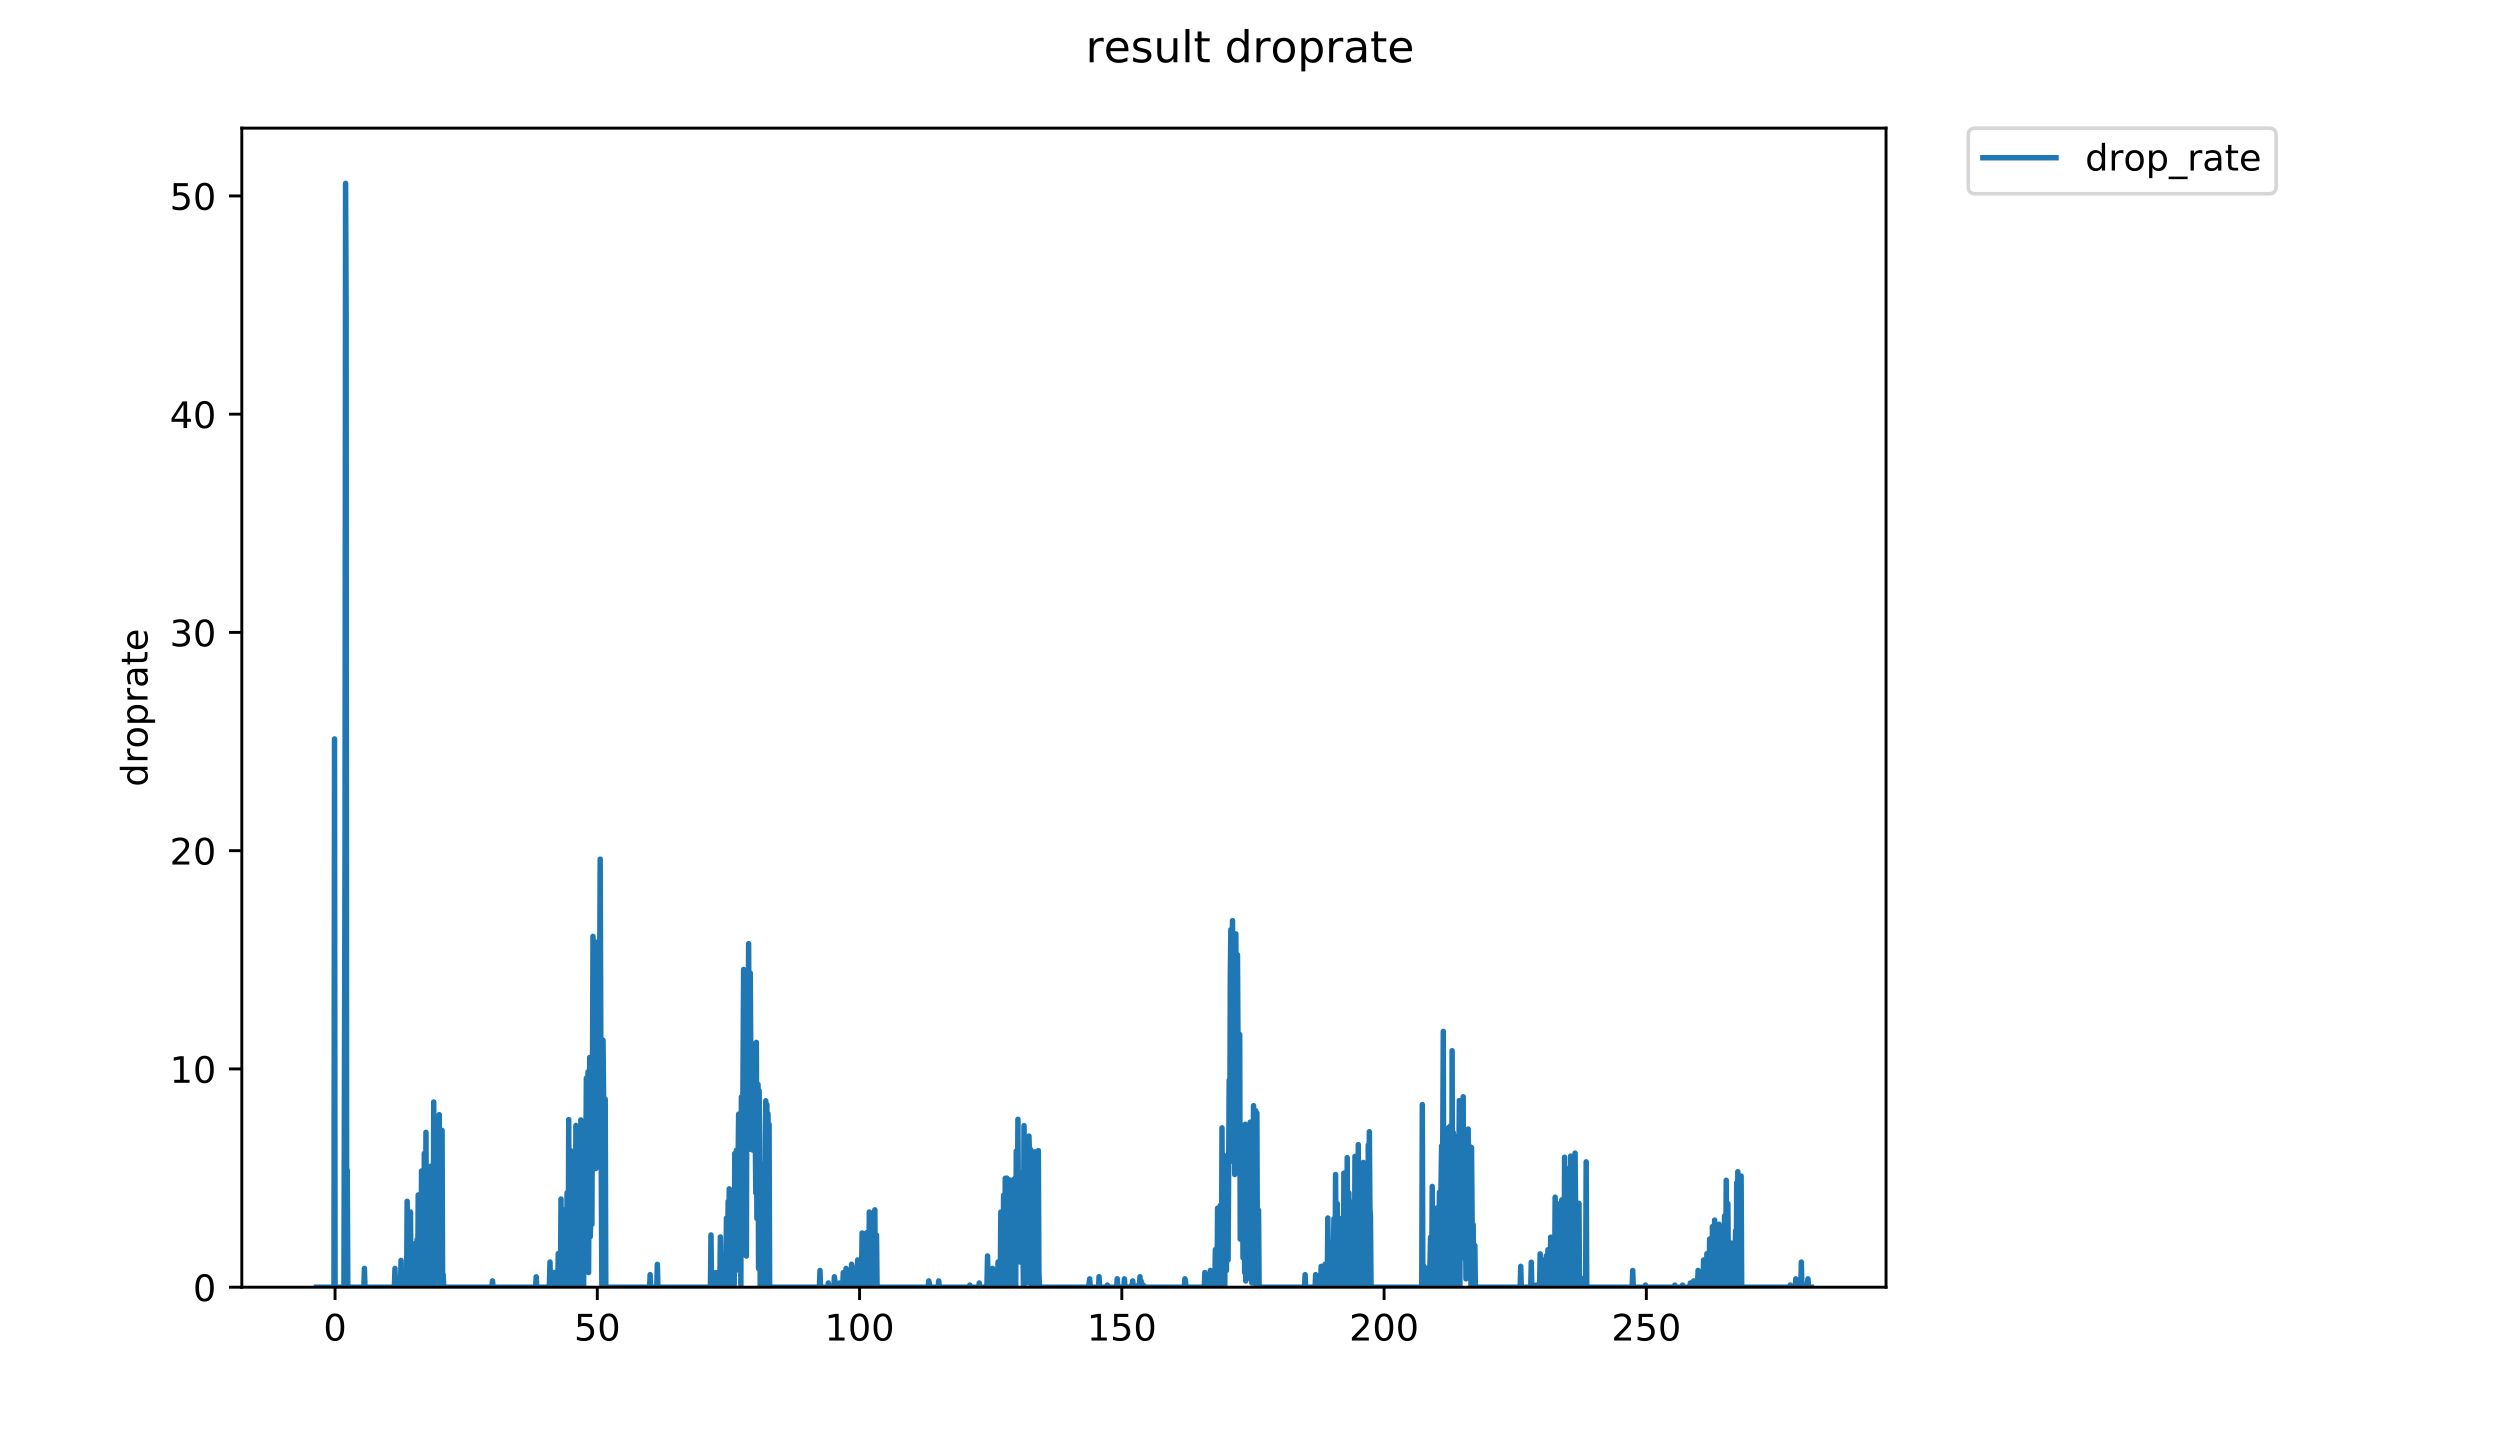 <?xml version="1.0" encoding="utf-8" standalone="no"?>
<!DOCTYPE svg PUBLIC "-//W3C//DTD SVG 1.1//EN"
  "http://www.w3.org/Graphics/SVG/1.1/DTD/svg11.dtd">
<!-- Created with matplotlib (https://matplotlib.org/) -->
<svg height="396pt" version="1.1" viewBox="0 0 684 396" width="684pt" xmlns="http://www.w3.org/2000/svg" xmlns:xlink="http://www.w3.org/1999/xlink">
 <defs>
  <style type="text/css">
*{stroke-linecap:butt;stroke-linejoin:round;}
  </style>
 </defs>
 <g id="figure_1">
  <g id="patch_1">
   <path d="M 0 396 
L 684 396 
L 684 0 
L 0 0 
z
" style="fill:#ffffff;"/>
  </g>
  <g id="axes_1">
   <g id="patch_2">
    <path d="M 66.159 352.174 
L 516.019 352.174 
L 516.019 35.062 
L 66.159 35.062 
z
" style="fill:#ffffff;"/>
   </g>
   <g id="matplotlib.axis_1">
    <g id="xtick_1">
     <g id="line2d_1">
      <defs>
       <path d="M 0 0 
L 0 3.5 
" id="m9bf08bf7fd" style="stroke:#000000;stroke-width:0.8;"/>
      </defs>
      <g>
       <use style="stroke:#000000;stroke-width:0.8;" x="91.668" xlink:href="#m9bf08bf7fd" y="352.174"/>
      </g>
     </g>
     <g id="text_1">
      <!-- 0 -->
      <defs>
       <path d="M 31.781 66.406 
Q 24.172 66.406 20.328 58.906 
Q 16.5 51.422 16.5 36.375 
Q 16.5 21.391 20.328 13.891 
Q 24.172 6.391 31.781 6.391 
Q 39.453 6.391 43.281 13.891 
Q 47.125 21.391 47.125 36.375 
Q 47.125 51.422 43.281 58.906 
Q 39.453 66.406 31.781 66.406 
z
M 31.781 74.219 
Q 44.047 74.219 50.516 64.516 
Q 56.984 54.828 56.984 36.375 
Q 56.984 17.969 50.516 8.266 
Q 44.047 -1.422 31.781 -1.422 
Q 19.531 -1.422 13.062 8.266 
Q 6.594 17.969 6.594 36.375 
Q 6.594 54.828 13.062 64.516 
Q 19.531 74.219 31.781 74.219 
z
" id="DejaVuSans-48"/>
      </defs>
      <g transform="translate(88.487 366.773)scale(0.1 -0.1)">
       <use xlink:href="#DejaVuSans-48"/>
      </g>
     </g>
    </g>
    <g id="xtick_2">
     <g id="line2d_2">
      <g>
       <use style="stroke:#000000;stroke-width:0.8;" x="163.423" xlink:href="#m9bf08bf7fd" y="352.174"/>
      </g>
     </g>
     <g id="text_2">
      <!-- 50 -->
      <defs>
       <path d="M 10.797 72.906 
L 49.516 72.906 
L 49.516 64.594 
L 19.828 64.594 
L 19.828 46.734 
Q 21.969 47.469 24.109 47.828 
Q 26.266 48.188 28.422 48.188 
Q 40.625 48.188 47.75 41.5 
Q 54.891 34.812 54.891 23.391 
Q 54.891 11.625 47.562 5.094 
Q 40.234 -1.422 26.906 -1.422 
Q 22.312 -1.422 17.547 -0.641 
Q 12.797 0.141 7.719 1.703 
L 7.719 11.625 
Q 12.109 9.234 16.797 8.062 
Q 21.484 6.891 26.703 6.891 
Q 35.156 6.891 40.078 11.328 
Q 45.016 15.766 45.016 23.391 
Q 45.016 31 40.078 35.438 
Q 35.156 39.891 26.703 39.891 
Q 22.75 39.891 18.812 39.016 
Q 14.891 38.141 10.797 36.281 
z
" id="DejaVuSans-53"/>
      </defs>
      <g transform="translate(157.06 366.773)scale(0.1 -0.1)">
       <use xlink:href="#DejaVuSans-53"/>
       <use x="63.623" xlink:href="#DejaVuSans-48"/>
      </g>
     </g>
    </g>
    <g id="xtick_3">
     <g id="line2d_3">
      <g>
       <use style="stroke:#000000;stroke-width:0.8;" x="235.177" xlink:href="#m9bf08bf7fd" y="352.174"/>
      </g>
     </g>
     <g id="text_3">
      <!-- 100 -->
      <defs>
       <path d="M 12.406 8.297 
L 28.516 8.297 
L 28.516 63.922 
L 10.984 60.406 
L 10.984 69.391 
L 28.422 72.906 
L 38.281 72.906 
L 38.281 8.297 
L 54.391 8.297 
L 54.391 0 
L 12.406 0 
z
" id="DejaVuSans-49"/>
      </defs>
      <g transform="translate(225.633 366.773)scale(0.1 -0.1)">
       <use xlink:href="#DejaVuSans-49"/>
       <use x="63.623" xlink:href="#DejaVuSans-48"/>
       <use x="127.246" xlink:href="#DejaVuSans-48"/>
      </g>
     </g>
    </g>
    <g id="xtick_4">
     <g id="line2d_4">
      <g>
       <use style="stroke:#000000;stroke-width:0.8;" x="306.931" xlink:href="#m9bf08bf7fd" y="352.174"/>
      </g>
     </g>
     <g id="text_4">
      <!-- 150 -->
      <g transform="translate(297.387 366.773)scale(0.1 -0.1)">
       <use xlink:href="#DejaVuSans-49"/>
       <use x="63.623" xlink:href="#DejaVuSans-53"/>
       <use x="127.246" xlink:href="#DejaVuSans-48"/>
      </g>
     </g>
    </g>
    <g id="xtick_5">
     <g id="line2d_5">
      <g>
       <use style="stroke:#000000;stroke-width:0.8;" x="378.685" xlink:href="#m9bf08bf7fd" y="352.174"/>
      </g>
     </g>
     <g id="text_5">
      <!-- 200 -->
      <defs>
       <path d="M 19.188 8.297 
L 53.609 8.297 
L 53.609 0 
L 7.328 0 
L 7.328 8.297 
Q 12.938 14.109 22.625 23.891 
Q 32.328 33.688 34.812 36.531 
Q 39.547 41.844 41.422 45.531 
Q 43.312 49.219 43.312 52.781 
Q 43.312 58.594 39.234 62.25 
Q 35.156 65.922 28.609 65.922 
Q 23.969 65.922 18.812 64.312 
Q 13.672 62.703 7.812 59.422 
L 7.812 69.391 
Q 13.766 71.781 18.938 73 
Q 24.125 74.219 28.422 74.219 
Q 39.75 74.219 46.484 68.547 
Q 53.219 62.891 53.219 53.422 
Q 53.219 48.922 51.531 44.891 
Q 49.859 40.875 45.406 35.406 
Q 44.188 33.984 37.641 27.219 
Q 31.109 20.453 19.188 8.297 
z
" id="DejaVuSans-50"/>
      </defs>
      <g transform="translate(369.142 366.773)scale(0.1 -0.1)">
       <use xlink:href="#DejaVuSans-50"/>
       <use x="63.623" xlink:href="#DejaVuSans-48"/>
       <use x="127.246" xlink:href="#DejaVuSans-48"/>
      </g>
     </g>
    </g>
    <g id="xtick_6">
     <g id="line2d_6">
      <g>
       <use style="stroke:#000000;stroke-width:0.8;" x="450.44" xlink:href="#m9bf08bf7fd" y="352.174"/>
      </g>
     </g>
     <g id="text_6">
      <!-- 250 -->
      <g transform="translate(440.896 366.773)scale(0.1 -0.1)">
       <use xlink:href="#DejaVuSans-50"/>
       <use x="63.623" xlink:href="#DejaVuSans-53"/>
       <use x="127.246" xlink:href="#DejaVuSans-48"/>
      </g>
     </g>
    </g>
   </g>
   <g id="matplotlib.axis_2">
    <g id="ytick_1">
     <g id="line2d_7">
      <defs>
       <path d="M 0 0 
L -3.5 0 
" id="m2b1a799f7c" style="stroke:#000000;stroke-width:0.8;"/>
      </defs>
      <g>
       <use style="stroke:#000000;stroke-width:0.8;" x="66.159" xlink:href="#m2b1a799f7c" y="352.174"/>
      </g>
     </g>
     <g id="text_7">
      <!-- 0 -->
      <g transform="translate(52.796 355.973)scale(0.1 -0.1)">
       <use xlink:href="#DejaVuSans-48"/>
      </g>
     </g>
    </g>
    <g id="ytick_2">
     <g id="line2d_8">
      <g>
       <use style="stroke:#000000;stroke-width:0.8;" x="66.159" xlink:href="#m2b1a799f7c" y="292.46"/>
      </g>
     </g>
     <g id="text_8">
      <!-- 10 -->
      <g transform="translate(46.434 296.259)scale(0.1 -0.1)">
       <use xlink:href="#DejaVuSans-49"/>
       <use x="63.623" xlink:href="#DejaVuSans-48"/>
      </g>
     </g>
    </g>
    <g id="ytick_3">
     <g id="line2d_9">
      <g>
       <use style="stroke:#000000;stroke-width:0.8;" x="66.159" xlink:href="#m2b1a799f7c" y="232.745"/>
      </g>
     </g>
     <g id="text_9">
      <!-- 20 -->
      <g transform="translate(46.434 236.544)scale(0.1 -0.1)">
       <use xlink:href="#DejaVuSans-50"/>
       <use x="63.623" xlink:href="#DejaVuSans-48"/>
      </g>
     </g>
    </g>
    <g id="ytick_4">
     <g id="line2d_10">
      <g>
       <use style="stroke:#000000;stroke-width:0.8;" x="66.159" xlink:href="#m2b1a799f7c" y="173.031"/>
      </g>
     </g>
     <g id="text_10">
      <!-- 30 -->
      <defs>
       <path d="M 40.578 39.312 
Q 47.656 37.797 51.625 33 
Q 55.609 28.219 55.609 21.188 
Q 55.609 10.406 48.188 4.484 
Q 40.766 -1.422 27.094 -1.422 
Q 22.516 -1.422 17.656 -0.516 
Q 12.797 0.391 7.625 2.203 
L 7.625 11.719 
Q 11.719 9.328 16.594 8.109 
Q 21.484 6.891 26.812 6.891 
Q 36.078 6.891 40.938 10.547 
Q 45.797 14.203 45.797 21.188 
Q 45.797 27.641 41.281 31.266 
Q 36.766 34.906 28.719 34.906 
L 20.219 34.906 
L 20.219 43.016 
L 29.109 43.016 
Q 36.375 43.016 40.234 45.922 
Q 44.094 48.828 44.094 54.297 
Q 44.094 59.906 40.109 62.906 
Q 36.141 65.922 28.719 65.922 
Q 24.656 65.922 20.016 65.031 
Q 15.375 64.156 9.812 62.312 
L 9.812 71.094 
Q 15.438 72.656 20.344 73.438 
Q 25.25 74.219 29.594 74.219 
Q 40.828 74.219 47.359 69.109 
Q 53.906 64.016 53.906 55.328 
Q 53.906 49.266 50.438 45.094 
Q 46.969 40.922 40.578 39.312 
z
" id="DejaVuSans-51"/>
      </defs>
      <g transform="translate(46.434 176.83)scale(0.1 -0.1)">
       <use xlink:href="#DejaVuSans-51"/>
       <use x="63.623" xlink:href="#DejaVuSans-48"/>
      </g>
     </g>
    </g>
    <g id="ytick_5">
     <g id="line2d_11">
      <g>
       <use style="stroke:#000000;stroke-width:0.8;" x="66.159" xlink:href="#m2b1a799f7c" y="113.316"/>
      </g>
     </g>
     <g id="text_11">
      <!-- 40 -->
      <defs>
       <path d="M 37.797 64.312 
L 12.891 25.391 
L 37.797 25.391 
z
M 35.203 72.906 
L 47.609 72.906 
L 47.609 25.391 
L 58.016 25.391 
L 58.016 17.188 
L 47.609 17.188 
L 47.609 0 
L 37.797 0 
L 37.797 17.188 
L 4.891 17.188 
L 4.891 26.703 
z
" id="DejaVuSans-52"/>
      </defs>
      <g transform="translate(46.434 117.115)scale(0.1 -0.1)">
       <use xlink:href="#DejaVuSans-52"/>
       <use x="63.623" xlink:href="#DejaVuSans-48"/>
      </g>
     </g>
    </g>
    <g id="ytick_6">
     <g id="line2d_12">
      <g>
       <use style="stroke:#000000;stroke-width:0.8;" x="66.159" xlink:href="#m2b1a799f7c" y="53.602"/>
      </g>
     </g>
     <g id="text_12">
      <!-- 50 -->
      <g transform="translate(46.434 57.401)scale(0.1 -0.1)">
       <use xlink:href="#DejaVuSans-53"/>
       <use x="63.623" xlink:href="#DejaVuSans-48"/>
      </g>
     </g>
    </g>
    <g id="text_13">
     <!-- droprate -->
     <defs>
      <path d="M 45.406 46.391 
L 45.406 75.984 
L 54.391 75.984 
L 54.391 0 
L 45.406 0 
L 45.406 8.203 
Q 42.578 3.328 38.25 0.953 
Q 33.938 -1.422 27.875 -1.422 
Q 17.969 -1.422 11.734 6.484 
Q 5.516 14.406 5.516 27.297 
Q 5.516 40.188 11.734 48.094 
Q 17.969 56 27.875 56 
Q 33.938 56 38.25 53.625 
Q 42.578 51.266 45.406 46.391 
z
M 14.797 27.297 
Q 14.797 17.391 18.875 11.75 
Q 22.953 6.109 30.078 6.109 
Q 37.203 6.109 41.297 11.75 
Q 45.406 17.391 45.406 27.297 
Q 45.406 37.203 41.297 42.844 
Q 37.203 48.484 30.078 48.484 
Q 22.953 48.484 18.875 42.844 
Q 14.797 37.203 14.797 27.297 
z
" id="DejaVuSans-100"/>
      <path d="M 41.109 46.297 
Q 39.594 47.172 37.812 47.578 
Q 36.031 48 33.891 48 
Q 26.266 48 22.188 43.047 
Q 18.109 38.094 18.109 28.812 
L 18.109 0 
L 9.078 0 
L 9.078 54.688 
L 18.109 54.688 
L 18.109 46.188 
Q 20.953 51.172 25.484 53.578 
Q 30.031 56 36.531 56 
Q 37.453 56 38.578 55.875 
Q 39.703 55.766 41.062 55.516 
z
" id="DejaVuSans-114"/>
      <path d="M 30.609 48.391 
Q 23.391 48.391 19.188 42.75 
Q 14.984 37.109 14.984 27.297 
Q 14.984 17.484 19.156 11.844 
Q 23.344 6.203 30.609 6.203 
Q 37.797 6.203 41.984 11.859 
Q 46.188 17.531 46.188 27.297 
Q 46.188 37.016 41.984 42.703 
Q 37.797 48.391 30.609 48.391 
z
M 30.609 56 
Q 42.328 56 49.016 48.375 
Q 55.719 40.766 55.719 27.297 
Q 55.719 13.875 49.016 6.219 
Q 42.328 -1.422 30.609 -1.422 
Q 18.844 -1.422 12.172 6.219 
Q 5.516 13.875 5.516 27.297 
Q 5.516 40.766 12.172 48.375 
Q 18.844 56 30.609 56 
z
" id="DejaVuSans-111"/>
      <path d="M 18.109 8.203 
L 18.109 -20.797 
L 9.078 -20.797 
L 9.078 54.688 
L 18.109 54.688 
L 18.109 46.391 
Q 20.953 51.266 25.266 53.625 
Q 29.594 56 35.594 56 
Q 45.562 56 51.781 48.094 
Q 58.016 40.188 58.016 27.297 
Q 58.016 14.406 51.781 6.484 
Q 45.562 -1.422 35.594 -1.422 
Q 29.594 -1.422 25.266 0.953 
Q 20.953 3.328 18.109 8.203 
z
M 48.688 27.297 
Q 48.688 37.203 44.609 42.844 
Q 40.531 48.484 33.406 48.484 
Q 26.266 48.484 22.188 42.844 
Q 18.109 37.203 18.109 27.297 
Q 18.109 17.391 22.188 11.75 
Q 26.266 6.109 33.406 6.109 
Q 40.531 6.109 44.609 11.75 
Q 48.688 17.391 48.688 27.297 
z
" id="DejaVuSans-112"/>
      <path d="M 34.281 27.484 
Q 23.391 27.484 19.188 25 
Q 14.984 22.516 14.984 16.5 
Q 14.984 11.719 18.141 8.906 
Q 21.297 6.109 26.703 6.109 
Q 34.188 6.109 38.703 11.406 
Q 43.219 16.703 43.219 25.484 
L 43.219 27.484 
z
M 52.203 31.203 
L 52.203 0 
L 43.219 0 
L 43.219 8.297 
Q 40.141 3.328 35.547 0.953 
Q 30.953 -1.422 24.312 -1.422 
Q 15.922 -1.422 10.953 3.297 
Q 6 8.016 6 15.922 
Q 6 25.141 12.172 29.828 
Q 18.359 34.516 30.609 34.516 
L 43.219 34.516 
L 43.219 35.406 
Q 43.219 41.609 39.141 45 
Q 35.062 48.391 27.688 48.391 
Q 23 48.391 18.547 47.266 
Q 14.109 46.141 10.016 43.891 
L 10.016 52.203 
Q 14.938 54.109 19.578 55.047 
Q 24.219 56 28.609 56 
Q 40.484 56 46.344 49.844 
Q 52.203 43.703 52.203 31.203 
z
" id="DejaVuSans-97"/>
      <path d="M 18.312 70.219 
L 18.312 54.688 
L 36.812 54.688 
L 36.812 47.703 
L 18.312 47.703 
L 18.312 18.016 
Q 18.312 11.328 20.141 9.422 
Q 21.969 7.516 27.594 7.516 
L 36.812 7.516 
L 36.812 0 
L 27.594 0 
Q 17.188 0 13.234 3.875 
Q 9.281 7.766 9.281 18.016 
L 9.281 47.703 
L 2.688 47.703 
L 2.688 54.688 
L 9.281 54.688 
L 9.281 70.219 
z
" id="DejaVuSans-116"/>
      <path d="M 56.203 29.594 
L 56.203 25.203 
L 14.891 25.203 
Q 15.484 15.922 20.484 11.062 
Q 25.484 6.203 34.422 6.203 
Q 39.594 6.203 44.453 7.469 
Q 49.312 8.734 54.109 11.281 
L 54.109 2.781 
Q 49.266 0.734 44.188 -0.344 
Q 39.109 -1.422 33.891 -1.422 
Q 20.797 -1.422 13.156 6.188 
Q 5.516 13.812 5.516 26.812 
Q 5.516 40.234 12.766 48.109 
Q 20.016 56 32.328 56 
Q 43.359 56 49.781 48.891 
Q 56.203 41.797 56.203 29.594 
z
M 47.219 32.234 
Q 47.125 39.594 43.094 43.984 
Q 39.062 48.391 32.422 48.391 
Q 24.906 48.391 20.391 44.141 
Q 15.875 39.891 15.188 32.172 
z
" id="DejaVuSans-101"/>
     </defs>
     <g transform="translate(40.354 215.236)rotate(-90)scale(0.1 -0.1)">
      <use xlink:href="#DejaVuSans-100"/>
      <use x="63.477" xlink:href="#DejaVuSans-114"/>
      <use x="104.559" xlink:href="#DejaVuSans-111"/>
      <use x="165.74" xlink:href="#DejaVuSans-112"/>
      <use x="229.217" xlink:href="#DejaVuSans-114"/>
      <use x="270.33" xlink:href="#DejaVuSans-97"/>
      <use x="331.609" xlink:href="#DejaVuSans-116"/>
      <use x="370.818" xlink:href="#DejaVuSans-101"/>
     </g>
    </g>
   </g>
   <g id="line2d_13">
    <path clip-path="url(#p0872ba06ca)" d="M 86.607 352.174 
L 91.371 352.174 
L 91.522 202.172 
L 91.673 352.174 
L 94.097 352.174 
L 94.399 232.974 
L 94.55 50.163 
L 94.701 85.632 
L 94.852 352.174 
L 95.004 320.113 
L 95.156 352.174 
L 99.552 352.174 
L 99.703 347.036 
L 99.855 352.174 
L 107.909 352.174 
L 108.061 347.041 
L 108.212 352.174 
L 109.575 352.174 
L 109.728 344.851 
L 109.88 352.174 
L 111.244 352.174 
L 111.395 328.678 
L 111.697 352.174 
L 111.848 342.46 
L 111.999 352.174 
L 112.15 352.174 
L 112.302 331.622 
L 112.454 352.174 
L 112.605 352.174 
L 112.757 351.602 
L 112.908 352.174 
L 113.059 352.174 
L 113.21 345.858 
L 113.361 352.174 
L 113.512 352.174 
L 113.664 340.208 
L 113.816 352.174 
L 114.121 339.119 
L 114.273 352.174 
L 114.424 326.935 
L 114.575 352.174 
L 114.725 352.174 
L 114.879 330.162 
L 115.03 352.174 
L 115.181 352.174 
L 115.333 320.387 
L 115.485 352.174 
L 115.637 352.174 
L 115.788 320.296 
L 115.939 352.174 
L 116.09 315.603 
L 116.241 352.174 
L 116.392 352.174 
L 116.543 309.807 
L 116.695 352.174 
L 116.847 352.174 
L 116.998 338.447 
L 117.15 351.032 
L 117.3 331.011 
L 117.452 335.555 
L 117.603 322.403 
L 117.754 352.174 
L 117.905 319.063 
L 118.058 352.174 
L 118.21 324.387 
L 118.516 352.174 
L 118.668 301.511 
L 118.819 352.174 
L 118.97 309.969 
L 119.274 331.662 
L 119.425 325.913 
L 119.578 330.625 
L 119.73 315.777 
L 119.883 323.9 
L 120.034 323.63 
L 120.187 304.971 
L 120.34 352.174 
L 120.798 352.174 
L 120.949 309.276 
L 121.102 352.174 
L 121.254 348.759 
L 121.405 352.174 
L 134.589 352.174 
L 134.74 350.453 
L 134.891 352.174 
L 146.548 352.174 
L 146.701 349.347 
L 146.852 352.174 
L 150.174 352.174 
L 150.325 351.027 
L 150.476 345.284 
L 150.627 352.174 
L 151.533 352.174 
L 151.683 348.155 
L 151.984 352.174 
L 152.436 352.174 
L 152.587 351.601 
L 152.738 342.996 
L 152.889 352.174 
L 153.34 352.174 
L 153.491 328.059 
L 153.641 349.298 
L 153.793 352.174 
L 154.094 335.571 
L 154.245 352.174 
L 154.397 333.906 
L 154.547 336.701 
L 154.698 330.93 
L 154.849 352.174 
L 154.999 352.174 
L 155.15 326.311 
L 155.3 349.877 
L 155.452 352.174 
L 155.603 306.328 
L 155.754 346.449 
L 155.904 352.174 
L 156.055 350.453 
L 156.206 314.853 
L 156.356 352.174 
L 156.658 315.532 
L 156.808 352.174 
L 157.11 326.386 
L 157.261 352.174 
L 157.411 352.174 
L 157.562 307.92 
L 157.712 352.174 
L 157.863 352.174 
L 158.013 308.495 
L 158.164 352.174 
L 158.316 352.174 
L 158.467 314.888 
L 158.617 352.174 
L 158.768 352.174 
L 158.919 306.416 
L 159.221 352.174 
L 159.372 352.174 
L 159.523 324.174 
L 159.674 352.174 
L 159.825 327.532 
L 159.976 342.987 
L 160.126 344.136 
L 160.429 294.976 
L 160.58 340.724 
L 160.882 293.26 
L 161.034 348.178 
L 161.34 289.317 
L 161.49 338.381 
L 161.641 332.652 
L 161.792 295.905 
L 161.942 334.965 
L 162.244 256.194 
L 162.545 298.776 
L 162.847 257.707 
L 163 319.727 
L 163.152 279.449 
L 163.303 269.73 
L 163.454 297.732 
L 163.605 272.593 
L 163.755 286.781 
L 163.907 280.608 
L 164.059 269.475 
L 164.21 235.075 
L 164.516 322.769 
L 164.671 352.174 
L 164.827 352.174 
L 164.983 284.594 
L 165.135 298.766 
L 165.286 344.774 
L 165.439 305.54 
L 165.59 300.745 
L 165.742 352.174 
L 177.725 352.174 
L 177.876 348.739 
L 178.027 352.174 
L 179.695 352.174 
L 179.847 345.93 
L 179.998 352.174 
L 194.374 352.174 
L 194.526 337.888 
L 194.677 351.605 
L 194.828 352.174 
L 195.584 352.174 
L 195.887 348.163 
L 196.038 352.174 
L 196.944 352.174 
L 197.095 338.434 
L 197.247 352.174 
L 197.704 352.174 
L 197.855 350.46 
L 198.006 346.454 
L 198.157 352.174 
L 198.459 352.174 
L 198.61 347.031 
L 198.761 333.281 
L 198.912 352.174 
L 199.064 348.759 
L 199.215 328.678 
L 199.367 352.174 
L 199.518 325.265 
L 199.669 333.299 
L 199.82 326.46 
L 199.972 352.174 
L 200.123 329.867 
L 200.426 352.174 
L 200.577 328.723 
L 200.728 334.426 
L 200.88 352.174 
L 201.031 315.603 
L 201.182 337.875 
L 201.333 330.418 
L 201.485 314.711 
L 201.787 331.563 
L 202.09 304.836 
L 202.242 347.607 
L 202.393 308.174 
L 202.544 322.46 
L 202.695 352.174 
L 202.848 300.15 
L 203 343.066 
L 203.456 265.244 
L 203.608 308.787 
L 203.759 300.124 
L 203.91 278.891 
L 204.061 292.059 
L 204.213 343.652 
L 204.365 277.388 
L 204.515 304.609 
L 204.666 297.732 
L 204.817 258.19 
L 205.12 314.424 
L 205.271 266.213 
L 205.574 313.575 
L 205.726 306.503 
L 205.878 314.639 
L 206.029 305.182 
L 206.18 285.697 
L 206.331 305.71 
L 206.482 293.147 
L 206.783 326.386 
L 206.934 285.189 
L 207.086 333.371 
L 207.389 296.692 
L 207.54 347.016 
L 207.691 298.408 
L 207.842 311.031 
L 207.993 352.174 
L 208.144 321.258 
L 208.296 347.041 
L 208.6 318.492 
L 208.751 332.25 
L 209.055 321.014 
L 209.208 352.174 
L 209.51 301.17 
L 209.661 341.859 
L 209.813 302.175 
L 209.965 352.174 
L 210.116 304.7 
L 210.268 339.069 
L 210.418 307.621 
L 210.573 352.174 
L 224.196 352.174 
L 224.348 347.607 
L 224.499 352.174 
L 226.471 352.174 
L 226.622 351.03 
L 226.774 352.174 
L 228.14 352.174 
L 228.292 349.325 
L 228.595 352.174 
L 229.505 352.174 
L 229.656 351.031 
L 229.808 352.174 
L 230.566 352.174 
L 230.717 348.182 
L 230.869 352.174 
L 231.322 352.174 
L 231.474 347.051 
L 231.626 352.174 
L 232.08 352.174 
L 232.231 349.886 
L 232.534 352.174 
L 232.838 352.174 
L 232.989 345.894 
L 233.141 347.051 
L 233.293 352.174 
L 233.597 352.174 
L 233.9 347.051 
L 234.052 352.174 
L 234.204 352.174 
L 234.357 351.607 
L 234.508 349.322 
L 234.659 344.717 
L 234.811 352.174 
L 234.962 352.174 
L 235.113 348.736 
L 235.265 352.174 
L 235.416 346.471 
L 235.568 352.174 
L 235.72 348.759 
L 235.872 337.345 
L 236.024 352.174 
L 236.177 345.382 
L 236.481 352.174 
L 236.632 343.005 
L 236.783 352.174 
L 236.933 352.174 
L 237.084 337.274 
L 237.236 352.174 
L 237.387 341.317 
L 237.538 352.174 
L 237.69 352.174 
L 237.841 331.603 
L 237.992 352.174 
L 238.143 333.263 
L 238.294 352.174 
L 238.446 343.603 
L 238.597 344.182 
L 238.75 352.174 
L 238.902 350.47 
L 239.054 331.701 
L 239.206 349.899 
L 239.357 331.011 
L 239.51 352.174 
L 239.662 351.038 
L 239.814 337.929 
L 239.964 352.174 
L 253.953 352.174 
L 254.105 350.466 
L 254.257 351.035 
L 254.409 352.174 
L 256.688 352.174 
L 256.84 350.465 
L 256.992 352.174 
L 265.193 352.174 
L 265.344 351.601 
L 265.495 352.174 
L 267.771 352.174 
L 267.922 351.027 
L 268.073 352.174 
L 269.889 352.174 
L 270.041 351.033 
L 270.193 343.627 
L 270.344 352.174 
L 271.404 352.174 
L 271.555 347.026 
L 271.859 352.174 
L 272.311 352.174 
L 272.462 347.59 
L 272.764 352.174 
L 272.915 352.174 
L 273.066 345.297 
L 273.218 352.174 
L 273.52 352.174 
L 273.671 351.032 
L 273.823 331.622 
L 273.975 352.174 
L 274.126 352.174 
L 274.278 340.208 
L 274.43 352.174 
L 274.581 327.007 
L 274.883 352.174 
L 275.034 322.374 
L 275.185 352.174 
L 275.336 352.174 
L 275.487 322.346 
L 275.638 352.174 
L 275.94 337.26 
L 276.091 336.128 
L 276.242 352.174 
L 276.392 322.863 
L 276.543 352.174 
L 276.845 330.97 
L 276.996 352.174 
L 277.146 323.493 
L 277.297 348.729 
L 277.448 344.166 
L 277.6 322.488 
L 277.901 352.174 
L 278.052 314.924 
L 278.203 338.981 
L 278.353 329.781 
L 278.504 306.24 
L 278.655 340.116 
L 278.805 320.625 
L 279.107 345.284 
L 279.258 340.116 
L 279.409 326.361 
L 279.56 336.716 
L 279.712 328.879 
L 280.013 352.174 
L 280.164 307.962 
L 280.315 317.823 
L 280.466 351.028 
L 280.617 314.888 
L 280.768 351.028 
L 280.919 320.082 
L 281.07 341.859 
L 281.22 329.824 
L 281.371 345.291 
L 281.522 310.833 
L 281.673 316.001 
L 281.825 345.356 
L 281.976 314.496 
L 282.127 352.174 
L 282.278 320.594 
L 282.429 350.452 
L 282.579 336.082 
L 282.729 333.765 
L 282.88 334.375 
L 283.031 352.174 
L 283.183 315.137 
L 283.335 352.174 
L 283.636 325.737 
L 283.787 333.906 
L 283.938 352.174 
L 284.088 314.817 
L 284.239 347.675 
L 284.39 352.174 
L 297.838 352.174 
L 298.14 349.897 
L 298.291 352.174 
L 300.554 352.174 
L 300.705 349.303 
L 300.856 352.174 
L 302.814 352.174 
L 302.964 351.601 
L 303.116 352.174 
L 305.529 352.174 
L 305.68 349.877 
L 305.83 352.174 
L 307.494 352.174 
L 307.646 349.897 
L 307.797 352.174 
L 309.465 352.174 
L 309.617 351.604 
L 309.769 352.174 
L 309.921 350.466 
L 310.073 352.174 
L 311.287 352.174 
L 311.439 351.605 
L 311.592 352.174 
L 311.744 352.174 
L 311.895 349.32 
L 312.047 352.174 
L 312.198 350.466 
L 312.35 352.174 
L 312.654 352.174 
L 312.806 351.605 
L 312.958 352.174 
L 324.034 352.174 
L 324.186 349.886 
L 324.337 350.462 
L 324.488 352.174 
L 329.497 352.174 
L 329.648 348.166 
L 329.951 352.174 
L 331.009 352.174 
L 331.16 347.59 
L 331.312 352.174 
L 332.371 352.174 
L 332.522 341.879 
L 332.675 352.174 
L 332.977 352.174 
L 333.13 330.563 
L 333.281 352.174 
L 333.735 352.174 
L 333.886 329.781 
L 334.037 352.174 
L 334.188 352.174 
L 334.338 308.579 
L 334.489 352.174 
L 334.791 317.823 
L 334.943 316.174 
L 335.095 352.174 
L 335.246 324.798 
L 335.55 347.603 
L 335.701 321.287 
L 336.003 344.746 
L 336.306 295.603 
L 336.458 316.311 
L 336.609 266.868 
L 336.76 254.366 
L 336.911 302.317 
L 337.214 251.886 
L 337.365 317.757 
L 337.667 274.809 
L 337.818 321.346 
L 338.121 255.51 
L 338.272 294.293 
L 338.423 300.124 
L 338.574 261.23 
L 338.877 313.815 
L 339.179 283.031 
L 339.33 339.019 
L 339.632 312.059 
L 339.784 337.288 
L 339.935 322.431 
L 340.086 344.151 
L 340.387 316.678 
L 340.539 348.178 
L 340.691 307.603 
L 340.842 350.46 
L 340.993 326.983 
L 341.144 333.871 
L 341.296 316.779 
L 341.447 348.742 
L 341.749 313.741 
L 341.9 339.006 
L 342.052 307.031 
L 342.204 349.91 
L 342.355 312.097 
L 342.507 351.03 
L 342.66 318.905 
L 342.813 333.549 
L 342.965 302.507 
L 343.116 350.458 
L 343.267 315.568 
L 343.42 326.776 
L 343.574 303.907 
L 343.727 352.174 
L 343.879 304.539 
L 344.031 344.788 
L 344.335 331.137 
L 344.49 352.174 
L 356.931 352.174 
L 357.083 348.752 
L 357.234 352.174 
L 359.807 352.174 
L 359.958 348.739 
L 360.109 352.174 
L 361.321 352.174 
L 361.473 346.471 
L 361.625 352.174 
L 362.231 352.174 
L 362.382 351.601 
L 362.534 345.906 
L 362.685 352.174 
L 363.138 352.174 
L 363.289 333.244 
L 363.439 352.174 
L 363.895 352.174 
L 364.048 340.299 
L 364.201 341.986 
L 364.351 352.174 
L 364.653 352.174 
L 364.958 333.496 
L 365.11 352.174 
L 365.261 351.027 
L 365.413 321.346 
L 365.564 352.174 
L 365.715 352.174 
L 365.866 329.295 
L 366.17 352.174 
L 366.322 352.174 
L 366.777 337.943 
L 366.93 352.174 
L 367.081 333.389 
L 367.386 352.174 
L 367.538 352.174 
L 367.69 320.955 
L 367.842 351.031 
L 367.993 352.174 
L 368.145 327.696 
L 368.297 352.174 
L 368.448 352.174 
L 368.599 316.745 
L 368.75 352.174 
L 368.901 352.174 
L 369.052 326.41 
L 369.203 352.174 
L 369.355 352.174 
L 369.507 334.46 
L 369.658 352.174 
L 369.809 352.174 
L 369.96 333.853 
L 370.111 352.174 
L 370.262 352.174 
L 370.413 328.655 
L 370.563 352.174 
L 370.716 316.38 
L 370.867 351.028 
L 371.018 352.174 
L 371.168 319.446 
L 371.319 352.174 
L 371.472 352.174 
L 371.625 313.193 
L 371.779 352.174 
L 371.932 352.174 
L 372.083 320.655 
L 372.234 352.174 
L 372.385 352.174 
L 372.535 320.051 
L 372.686 352.174 
L 372.837 352.174 
L 372.989 318.052 
L 373.14 352.174 
L 373.291 352.174 
L 373.442 326.336 
L 373.595 352.174 
L 373.745 334.392 
L 373.899 330.327 
L 374.051 352.174 
L 374.204 352.174 
L 374.355 313.28 
L 374.505 337.246 
L 374.656 309.644 
L 374.807 330.93 
L 374.957 332.671 
L 375.108 351.602 
L 375.259 352.174 
L 388.99 352.174 
L 389.141 302.221 
L 389.291 352.174 
L 389.442 352.174 
L 389.593 346.443 
L 389.744 352.174 
L 390.346 352.174 
L 390.497 350.447 
L 390.648 347.026 
L 390.8 352.174 
L 391.102 352.174 
L 391.404 338.499 
L 391.555 352.174 
L 391.706 351.6 
L 391.856 324.614 
L 392.007 352.174 
L 392.309 335.587 
L 392.46 352.174 
L 392.611 346.438 
L 392.761 330.95 
L 392.912 331.484 
L 393.063 352.174 
L 393.214 352.174 
L 393.364 330.355 
L 393.516 352.174 
L 393.669 352.174 
L 393.822 326.187 
L 393.975 342.524 
L 394.431 313.539 
L 394.583 341.879 
L 394.885 282.192 
L 395.036 352.174 
L 395.189 314.287 
L 395.34 313.815 
L 395.491 352.174 
L 395.793 333.836 
L 395.945 352.174 
L 396.096 313.741 
L 396.247 349.312 
L 396.399 308.467 
L 396.551 341.918 
L 396.702 330.97 
L 396.853 308.047 
L 397.004 323.52 
L 397.155 352.174 
L 397.306 287.479 
L 397.457 352.174 
L 397.608 309.848 
L 397.76 321.258 
L 397.911 315.031 
L 398.063 352.174 
L 398.214 310.952 
L 398.516 352.174 
L 398.667 318.363 
L 398.818 320.655 
L 398.969 341.275 
L 399.27 301.121 
L 399.422 352.174 
L 399.574 306.634 
L 399.725 317.757 
L 399.876 316.105 
L 400.029 306.37 
L 400.18 333.335 
L 400.331 300.074 
L 400.482 344.143 
L 400.633 337.834 
L 400.784 309.193 
L 401.087 349.891 
L 401.239 320.174 
L 401.389 347.585 
L 401.692 308.911 
L 401.994 337.288 
L 402.145 337.847 
L 402.301 313.774 
L 402.453 352.174 
L 402.605 313.998 
L 402.908 349.897 
L 403.06 335.08 
L 403.211 352.174 
L 403.364 352.174 
L 403.515 340.756 
L 403.667 352.174 
L 415.922 352.174 
L 416.073 346.471 
L 416.224 352.174 
L 418.805 352.174 
L 418.957 345.35 
L 419.108 352.174 
L 420.171 352.174 
L 420.323 351.604 
L 420.474 352.174 
L 421.234 352.174 
L 421.386 343.066 
L 421.538 352.174 
L 421.994 352.174 
L 422.146 344.767 
L 422.298 352.174 
L 422.45 352.174 
L 422.602 350.468 
L 422.754 352.174 
L 422.905 352.174 
L 423.057 343.594 
L 423.208 352.174 
L 423.36 352.174 
L 423.512 341.928 
L 423.665 352.174 
L 423.968 352.174 
L 424.12 348.193 
L 424.272 338.499 
L 424.424 352.174 
L 424.576 352.174 
L 424.728 341.937 
L 424.88 352.174 
L 425.031 352.174 
L 425.182 341.869 
L 425.334 352.174 
L 425.485 327.556 
L 425.789 352.174 
L 425.941 330.543 
L 426.093 349.899 
L 426.245 352.174 
L 426.396 329.426 
L 426.548 352.174 
L 426.7 352.174 
L 426.853 338.603 
L 427.005 352.174 
L 427.157 351.037 
L 427.309 328.288 
L 427.462 352.174 
L 427.613 333.389 
L 427.766 351.037 
L 427.917 352.174 
L 428.068 316.609 
L 428.22 352.174 
L 428.372 351.038 
L 428.524 319.727 
L 428.676 352.174 
L 428.828 331.132 
L 429.131 352.174 
L 429.283 321.405 
L 429.435 352.174 
L 429.587 352.174 
L 429.738 316.311 
L 429.889 343.578 
L 430.04 339.591 
L 430.191 330.95 
L 430.343 352.174 
L 430.494 323.493 
L 430.796 348.17 
L 430.947 315.497 
L 431.25 351.031 
L 431.552 332.078 
L 431.703 352.174 
L 432.005 329.229 
L 432.157 352.174 
L 432.308 352.174 
L 432.462 349.609 
L 432.62 352.174 
L 433.827 352.174 
L 433.978 317.879 
L 434.129 352.174 
L 446.558 352.174 
L 446.71 347.598 
L 446.862 352.174 
L 450.042 352.174 
L 450.194 351.604 
L 450.345 352.174 
L 458.082 352.174 
L 458.234 351.604 
L 458.386 352.174 
L 460.202 352.174 
L 460.353 351.602 
L 460.505 352.174 
L 462.321 352.174 
L 462.472 351.03 
L 462.623 352.174 
L 463.227 352.174 
L 463.379 350.46 
L 463.53 352.174 
L 464.438 352.174 
L 464.589 347.598 
L 464.74 352.174 
L 465.951 352.174 
L 466.102 344.738 
L 466.253 352.174 
L 466.858 352.174 
L 467.008 343.005 
L 467.159 352.174 
L 467.611 352.174 
L 467.762 338.993 
L 467.913 351.027 
L 468.064 352.174 
L 468.366 352.174 
L 468.518 335.619 
L 468.669 352.174 
L 468.819 352.174 
L 469.121 333.818 
L 469.271 352.174 
L 469.422 352.174 
L 469.574 346.454 
L 469.725 352.174 
L 469.876 336.701 
L 470.027 352.174 
L 470.178 352.174 
L 470.328 334.949 
L 470.479 352.174 
L 470.931 352.174 
L 471.082 339.006 
L 471.236 349.917 
L 471.388 352.174 
L 471.69 352.174 
L 471.841 332.671 
L 471.992 352.174 
L 472.143 352.174 
L 472.294 322.919 
L 472.445 352.174 
L 472.597 352.174 
L 472.748 329.317 
L 472.9 352.174 
L 473.05 352.174 
L 473.201 343.561 
L 473.352 352.174 
L 473.503 352.174 
L 473.653 340.105 
L 473.805 352.174 
L 473.957 341.369 
L 474.11 352.174 
L 474.261 352.174 
L 474.412 346.427 
L 474.562 352.174 
L 474.864 336.686 
L 475.014 352.174 
L 475.166 323.575 
L 475.316 352.174 
L 475.468 320.592 
L 475.619 345.864 
L 475.769 337.26 
L 475.92 349.875 
L 476.071 322.919 
L 476.221 352.174 
L 476.372 321.743 
L 476.523 352.174 
L 489.666 352.174 
L 489.817 351.588 
L 489.969 352.174 
L 491.178 352.174 
L 491.33 349.897 
L 491.482 350.473 
L 491.634 352.174 
L 492.696 352.174 
L 492.847 345.31 
L 492.998 352.174 
L 494.358 352.174 
L 494.661 349.886 
L 494.813 352.174 
L 495.571 352.174 
L 495.571 352.174 
" style="fill:none;stroke:#1f77b4;stroke-linecap:square;stroke-width:1.5;"/>
   </g>
   <g id="patch_3">
    <path d="M 66.159 352.174 
L 66.159 35.062 
" style="fill:none;stroke:#000000;stroke-linecap:square;stroke-linejoin:miter;stroke-width:0.8;"/>
   </g>
   <g id="patch_4">
    <path d="M 516.019 352.174 
L 516.019 35.062 
" style="fill:none;stroke:#000000;stroke-linecap:square;stroke-linejoin:miter;stroke-width:0.8;"/>
   </g>
   <g id="patch_5">
    <path d="M 66.159 352.174 
L 516.019 352.174 
" style="fill:none;stroke:#000000;stroke-linecap:square;stroke-linejoin:miter;stroke-width:0.8;"/>
   </g>
   <g id="patch_6">
    <path d="M 66.159 35.062 
L 516.019 35.062 
" style="fill:none;stroke:#000000;stroke-linecap:square;stroke-linejoin:miter;stroke-width:0.8;"/>
   </g>
   <g id="legend_1">
    <g id="patch_7">
     <path d="M 540.512 53.019 
L 620.748 53.019 
Q 622.748 53.019 622.748 51.019 
L 622.748 37.062 
Q 622.748 35.062 620.748 35.062 
L 540.512 35.062 
Q 538.512 35.062 538.512 37.062 
L 538.512 51.019 
Q 538.512 53.019 540.512 53.019 
z
" style="fill:#ffffff;opacity:0.8;stroke:#cccccc;stroke-linejoin:miter;"/>
    </g>
    <g id="line2d_14">
     <path d="M 542.512 43.161 
L 562.512 43.161 
" style="fill:none;stroke:#1f77b4;stroke-linecap:square;stroke-width:1.5;"/>
    </g>
    <g id="line2d_15"/>
    <g id="text_14">
     <!-- drop_rate -->
     <defs>
      <path d="M 50.984 -16.609 
L 50.984 -23.578 
L -0.984 -23.578 
L -0.984 -16.609 
z
" id="DejaVuSans-95"/>
     </defs>
     <g transform="translate(570.512 46.661)scale(0.1 -0.1)">
      <use xlink:href="#DejaVuSans-100"/>
      <use x="63.477" xlink:href="#DejaVuSans-114"/>
      <use x="104.559" xlink:href="#DejaVuSans-111"/>
      <use x="165.74" xlink:href="#DejaVuSans-112"/>
      <use x="229.217" xlink:href="#DejaVuSans-95"/>
      <use x="279.217" xlink:href="#DejaVuSans-114"/>
      <use x="320.33" xlink:href="#DejaVuSans-97"/>
      <use x="381.609" xlink:href="#DejaVuSans-116"/>
      <use x="420.818" xlink:href="#DejaVuSans-101"/>
     </g>
    </g>
   </g>
  </g>
  <g id="text_15">
   <!-- result droprate -->
   <defs>
    <path d="M 44.281 53.078 
L 44.281 44.578 
Q 40.484 46.531 36.375 47.5 
Q 32.281 48.484 27.875 48.484 
Q 21.188 48.484 17.844 46.438 
Q 14.5 44.391 14.5 40.281 
Q 14.5 37.156 16.891 35.375 
Q 19.281 33.594 26.516 31.984 
L 29.594 31.297 
Q 39.156 29.25 43.188 25.516 
Q 47.219 21.781 47.219 15.094 
Q 47.219 7.469 41.188 3.016 
Q 35.156 -1.422 24.609 -1.422 
Q 20.219 -1.422 15.453 -0.562 
Q 10.688 0.297 5.422 2 
L 5.422 11.281 
Q 10.406 8.688 15.234 7.391 
Q 20.062 6.109 24.812 6.109 
Q 31.156 6.109 34.562 8.281 
Q 37.984 10.453 37.984 14.406 
Q 37.984 18.062 35.516 20.016 
Q 33.062 21.969 24.703 23.781 
L 21.578 24.516 
Q 13.234 26.266 9.516 29.906 
Q 5.812 33.547 5.812 39.891 
Q 5.812 47.609 11.281 51.797 
Q 16.75 56 26.812 56 
Q 31.781 56 36.172 55.266 
Q 40.578 54.547 44.281 53.078 
z
" id="DejaVuSans-115"/>
    <path d="M 8.5 21.578 
L 8.5 54.688 
L 17.484 54.688 
L 17.484 21.922 
Q 17.484 14.156 20.5 10.266 
Q 23.531 6.391 29.594 6.391 
Q 36.859 6.391 41.078 11.031 
Q 45.312 15.672 45.312 23.688 
L 45.312 54.688 
L 54.297 54.688 
L 54.297 0 
L 45.312 0 
L 45.312 8.406 
Q 42.047 3.422 37.719 1 
Q 33.406 -1.422 27.688 -1.422 
Q 18.266 -1.422 13.375 4.438 
Q 8.5 10.297 8.5 21.578 
z
M 31.109 56 
z
" id="DejaVuSans-117"/>
    <path d="M 9.422 75.984 
L 18.406 75.984 
L 18.406 0 
L 9.422 0 
z
" id="DejaVuSans-108"/>
    <path id="DejaVuSans-32"/>
   </defs>
   <g transform="translate(297.048 17.038)scale(0.12 -0.12)">
    <use xlink:href="#DejaVuSans-114"/>
    <use x="41.082" xlink:href="#DejaVuSans-101"/>
    <use x="102.605" xlink:href="#DejaVuSans-115"/>
    <use x="154.705" xlink:href="#DejaVuSans-117"/>
    <use x="218.084" xlink:href="#DejaVuSans-108"/>
    <use x="245.867" xlink:href="#DejaVuSans-116"/>
    <use x="285.076" xlink:href="#DejaVuSans-32"/>
    <use x="316.863" xlink:href="#DejaVuSans-100"/>
    <use x="380.34" xlink:href="#DejaVuSans-114"/>
    <use x="421.422" xlink:href="#DejaVuSans-111"/>
    <use x="482.604" xlink:href="#DejaVuSans-112"/>
    <use x="546.08" xlink:href="#DejaVuSans-114"/>
    <use x="587.193" xlink:href="#DejaVuSans-97"/>
    <use x="648.473" xlink:href="#DejaVuSans-116"/>
    <use x="687.682" xlink:href="#DejaVuSans-101"/>
   </g>
  </g>
 </g>
 <defs>
  <clipPath id="p0872ba06ca">
   <rect height="317.112" width="449.861" x="66.159" y="35.062"/>
  </clipPath>
 </defs>
</svg>
